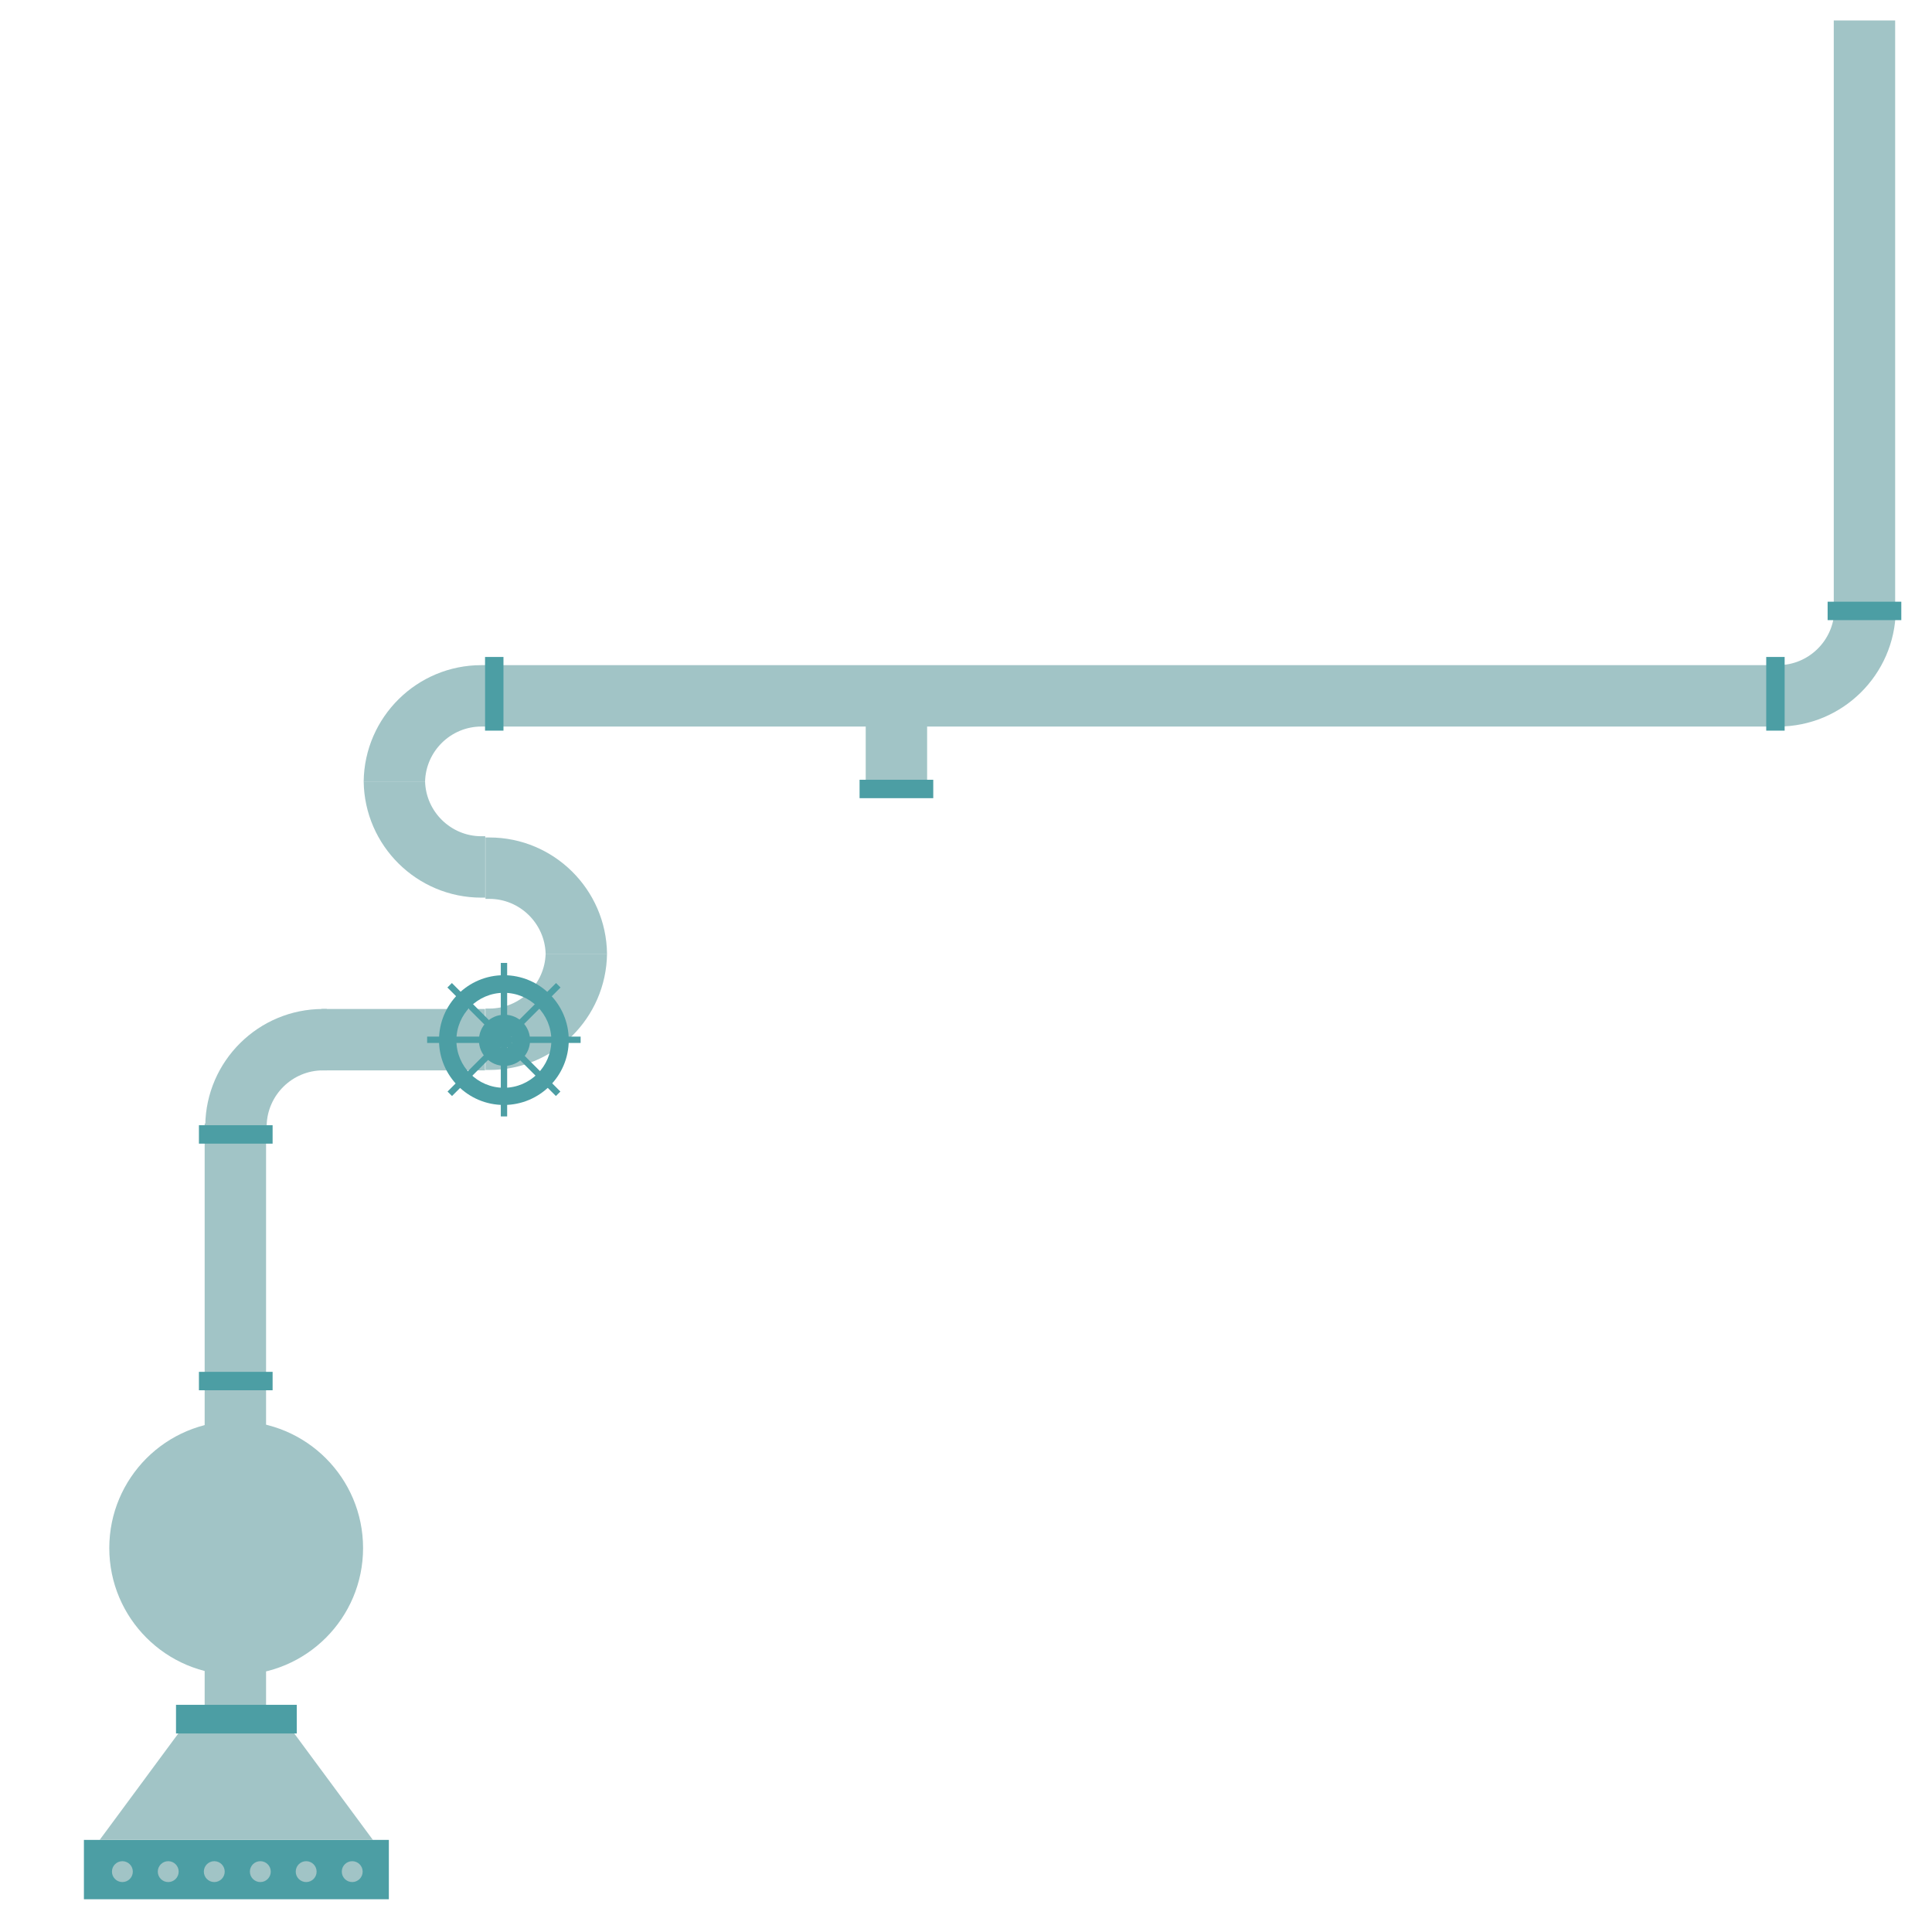 <?xml version="1.0" encoding="utf-8"?>
<!-- Generator: Adobe Illustrator 19.1.0, SVG Export Plug-In . SVG Version: 6.00 Build 0)  -->
<svg version="1.1" id="Layer_1" xmlns="http://www.w3.org/2000/svg" xmlns:xlink="http://www.w3.org/1999/xlink" x="0px" y="0px"
	 viewBox="0 0 944 944" style="enable-background:new 0 0 944 944;" xml:space="preserve">
<style type="text/css">
	.st0{fill:#4C9EA4;}
	.st1{fill:#A1C4C6;}
</style>
<rect x="41" y="899" class="st0" width="149" height="29"/>
<g>
	<circle class="st1" cx="59.8" cy="914.5" r="5.1"/>
</g>
<g>
	<circle class="st1" cx="82.2" cy="914.5" r="5.1"/>
</g>
<g>
	<circle class="st1" cx="104.7" cy="914.5" r="5.1"/>
</g>
<g>
	<circle class="st1" cx="127.2" cy="914.5" r="5.1"/>
</g>
<g>
	<circle class="st1" cx="149.6" cy="914.5" r="5.1"/>
</g>
<g>
	<circle class="st1" cx="172.1" cy="914.5" r="5.1"/>
</g>
<g id="Pipe_sections_1_">
	<rect x="100" y="549" class="st1" width="30" height="317"/>
	<rect x="237" y="325" class="st1" width="631" height="30"/>
	<rect x="157" y="493" class="st1" width="80" height="30"/>
	<circle class="st1" cx="115.4" cy="756.4" r="62"/>
	<polygon class="st1" points="88.6,845 48.7,899 115.4,899 182.2,899 142.3,845 	"/>
	<path class="st1" d="M130.3,549.8c0.4-14.8,12.6-26.8,27.5-26.8h1.9v-30h-1.9c-31.5,0-57.1,25.4-57.5,56.8H130.3z"/>
	<path class="st1" d="M207.7,381.8c0.4-14.8,12.6-26.8,27.5-26.8h1.9v-30h-1.9c-31.5,0-57.1,25.4-57.5,56.8H207.7z"/>
	<path class="st1" d="M207.7,381.8c0.4,14.8,12.6,26.8,27.5,26.8h1.9v30h-1.9c-31.5,0-57.1-25.4-57.5-56.8H207.7z"/>
	<path class="st1" d="M266.6,466c-0.4-14.8-12.6-26.8-27.5-26.8h-1.9v-30h1.9c31.5,0,57.1,25.4,57.5,56.8H266.6z"/>
	<path class="st1" d="M266.6,466c-0.4,14.8-12.6,26.8-27.5,26.8h-1.9v30h1.9c31.5,0,57.1-25.4,57.5-56.8H266.6z"/>
	<path class="st1" d="M896.3,298.2c-0.4,14.8-12.6,26.8-27.5,26.8h-1.9v30h1.9c31.5,0,57.1-25.4,57.5-56.8H896.3z"/>
	<rect x="896" y="10" class="st1" width="30" height="288"/>
	<rect x="423" y="340" class="st1" width="30" height="46"/>
</g>
<rect x="86" y="833" class="st0" width="59" height="14"/>
<g>
	<g>
		<path class="st0" d="M246.2,539.9c-17.5,0-31.7-14.2-31.7-31.7c0-17.5,14.2-31.7,31.7-31.7s31.7,14.2,31.7,31.7
			C277.9,525.7,263.7,539.9,246.2,539.9z M246.2,485.1c-12.8,0-23.2,10.4-23.2,23.2c0,12.8,10.4,23.2,23.2,23.2s23.2-10.4,23.2-23.2
			C269.4,495.5,259,485.1,246.2,485.1z"/>
	</g>
	<g>
		<path class="st0" d="M246.5,520.8c-6.9,0-12.5-5.6-12.5-12.5c0-6.9,5.6-12.5,12.5-12.5c6.9,0,12.5,5.6,12.5,12.5
			C259,515.2,253.4,520.8,246.5,520.8z M246.5,504.3c-2.2,0-4,1.8-4,4s1.8,4,4,4c2.2,0,4-1.8,4-4S248.7,504.3,246.5,504.3z"/>
	</g>
	<g>
		<rect x="244.7" y="470.5" class="st0" width="3.1" height="75"/>
	</g>
	<g>
		<rect x="208.7" y="506.5" class="st0" width="75" height="3.1"/>
	</g>
	<g>
		
			<rect x="208.7" y="506.5" transform="matrix(0.707 0.707 -0.707 0.707 431.333 -25.33)" class="st0" width="75" height="3.1"/>
	</g>
	<g>
		
			<rect x="244.7" y="470.5" transform="matrix(0.707 0.707 -0.707 0.707 431.333 -25.33)" class="st0" width="3.1" height="75"/>
	</g>
</g>
<rect x="893" y="294" class="st0" width="36" height="9"/>
<rect x="420" y="381" class="st0" width="36" height="9"/>
<rect x="863" y="321" class="st0" width="9" height="36"/>
<rect x="237" y="321" class="st0" width="9" height="36"/>
<rect x="97.2" y="549.8" class="st0" width="36" height="9"/>
<rect x="97.2" y="670.3" class="st0" width="36" height="9"/>
</svg>
